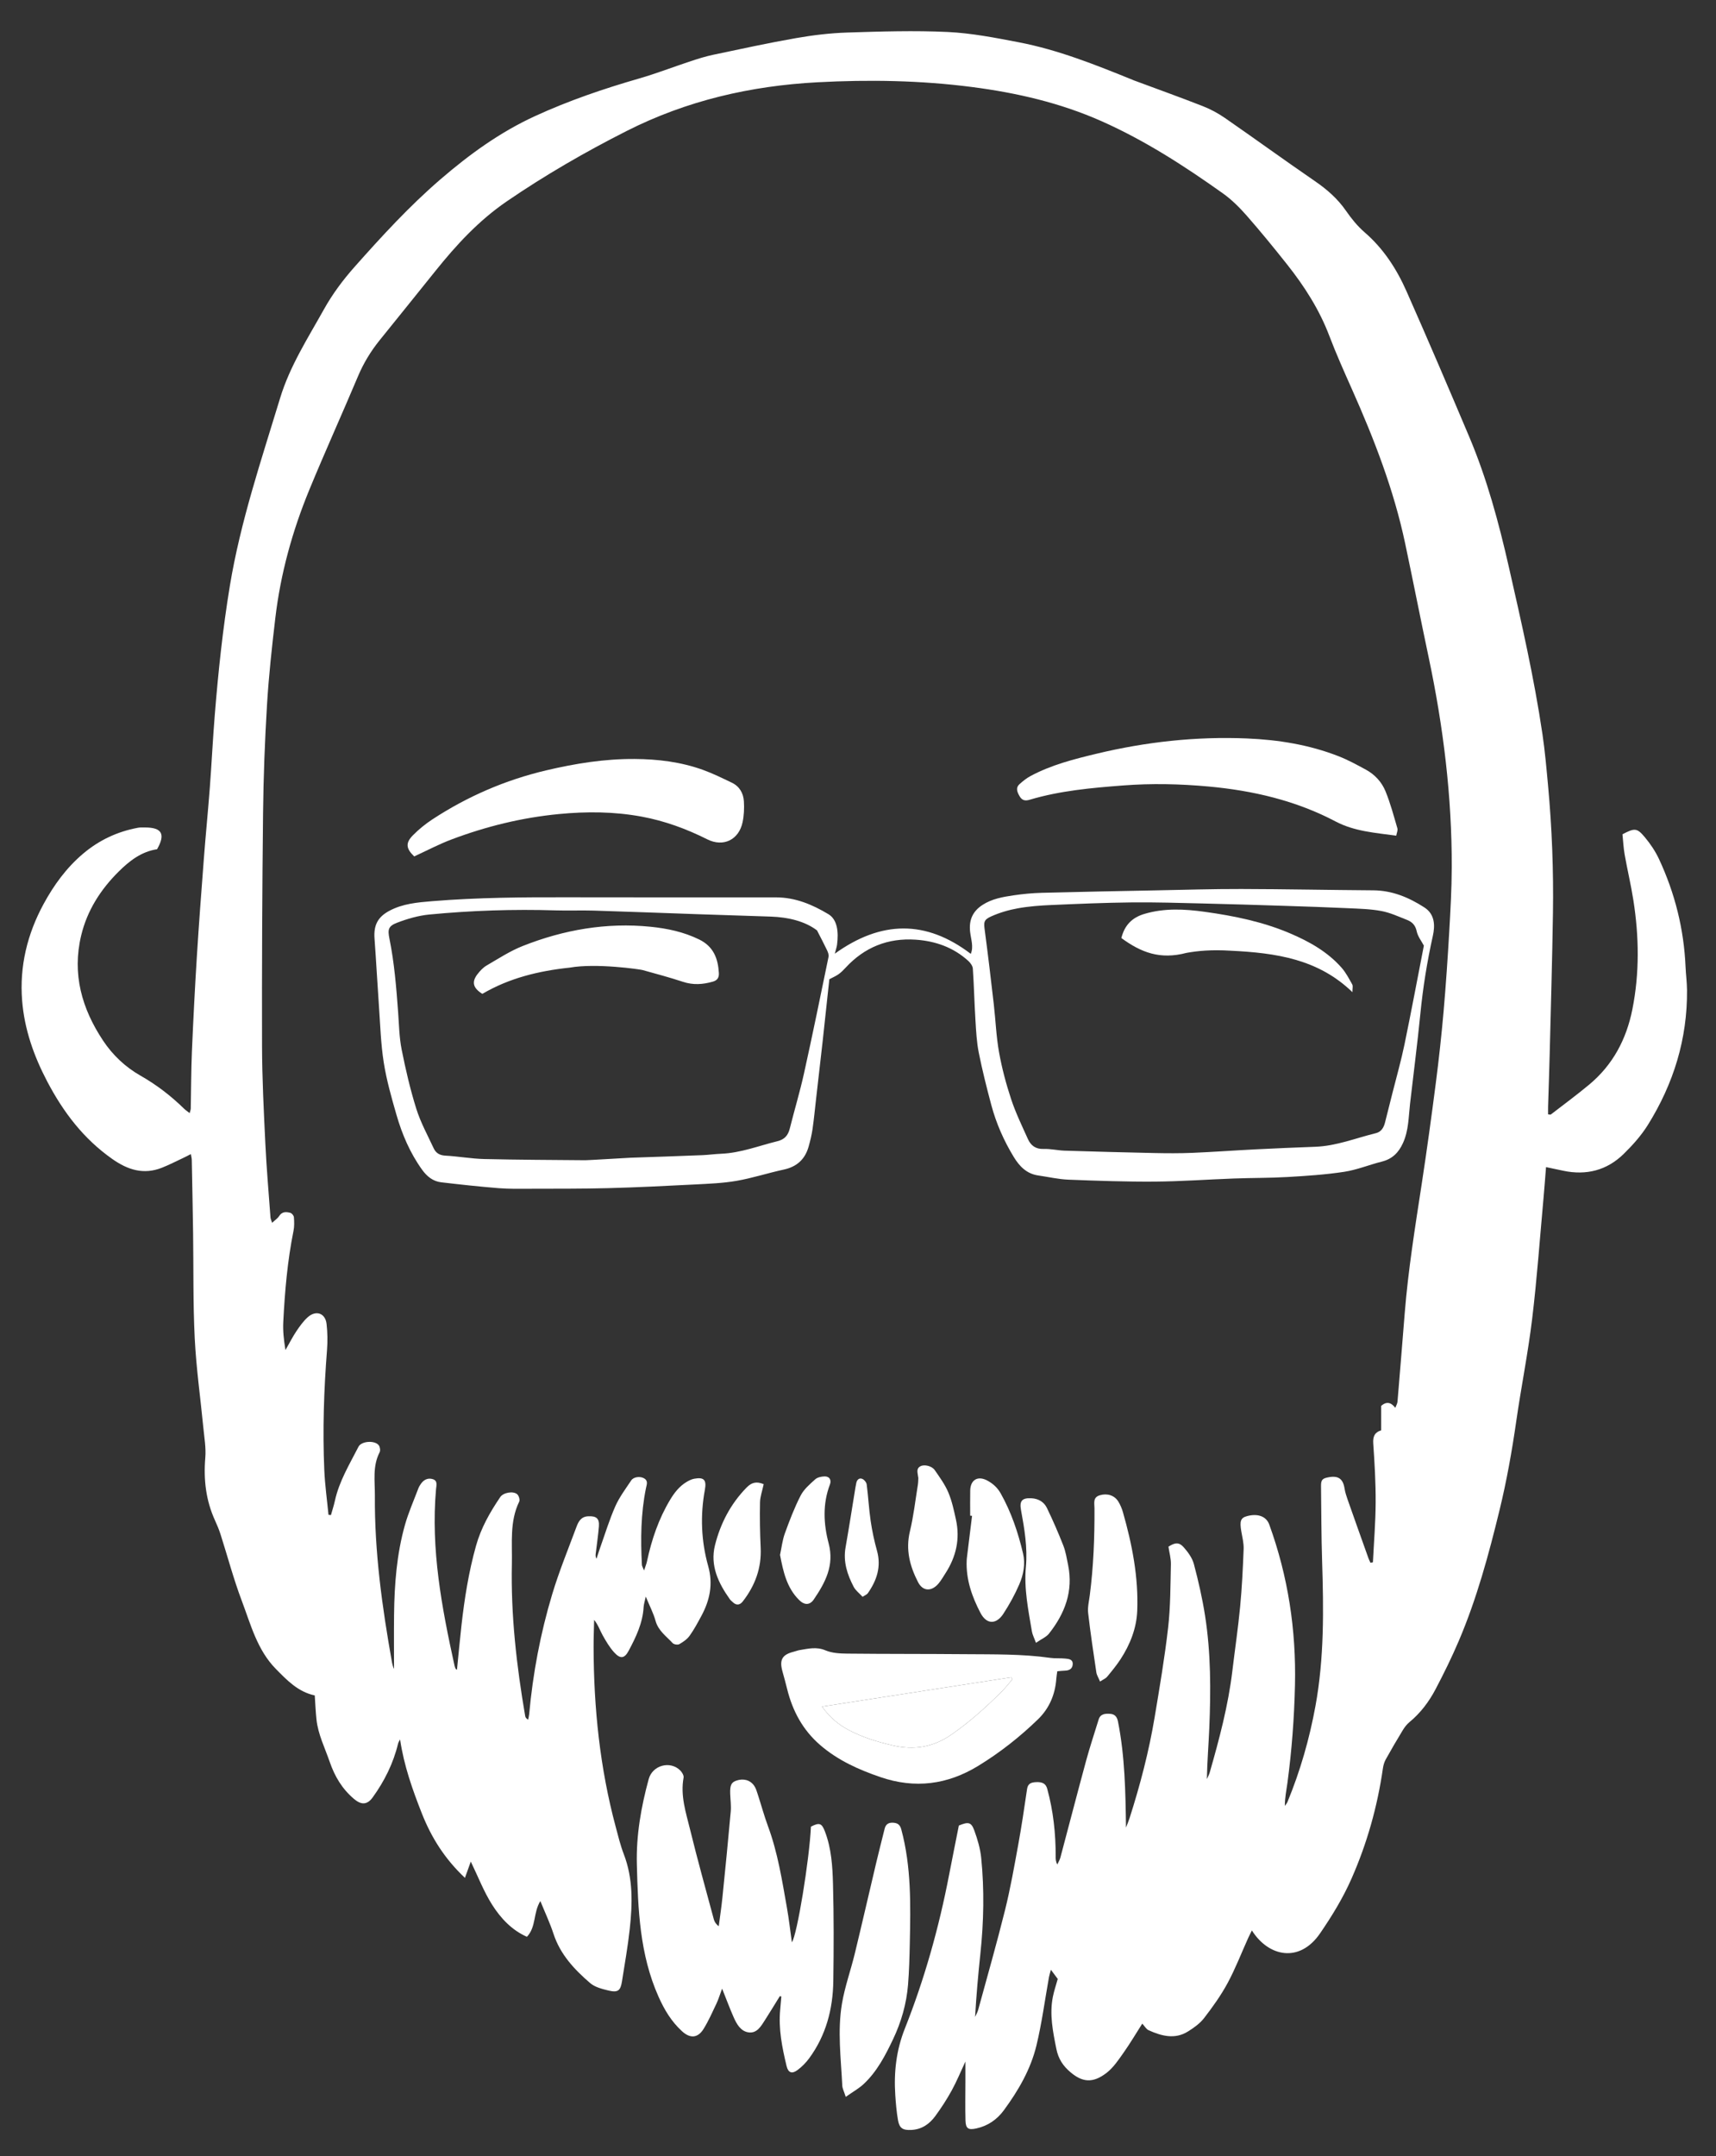 <?xml version="1.0" encoding="utf-8"?>
<!-- Generator: Adobe Illustrator 24.3.0, SVG Export Plug-In . SVG Version: 6.00 Build 0)  -->
<svg version="1.1" id="Layer_1" xmlns="http://www.w3.org/2000/svg" xmlns:xlink="http://www.w3.org/1999/xlink" x="0px" y="0px"
	 viewBox="0 0 884.879 1111.547" style="enable-background:new 0 0 884.879 1111.547;" xml:space="preserve">
<rect x="0" y="0" width="884.879" height="1111.547" fill="#333333" stroke="none"/>
<style type="text/css">
	.st0{fill:#FFFFFF;}
</style>
<g>
	<path class="st0" d="M707.966,805.364c0.504-10.285,1.363-20.568,1.411-30.856
		c0.047-10.128-0.535-20.274-1.245-30.384c-0.257-3.663,0.813-5.84,4.089-6.777c0-4.468,0-8.61,0-12.633
		c2.75-2.381,5.053-1.875,7.29,1.017c0.456-1.238,1.044-2.179,1.127-3.162c1.276-15.151,2.494-30.307,3.708-45.464
		c1.794-22.403,5.376-44.565,8.778-66.759c2.66-17.353,5.043-34.752,7.288-52.165
		c1.573-12.2,2.909-24.438,3.985-36.691c1.203-13.701,2.122-27.431,2.92-41.163
		c0.641-11.034,1.257-22.088,1.294-33.135c0.12-36.562-4.346-72.641-11.91-108.378
		c-4.127-19.499-7.971-39.057-12.091-58.558c-5.843-27.656-15.984-53.842-27.445-79.574
		c-4.059-9.112-8.145-18.232-11.686-27.55c-5.159-13.577-12.857-25.582-21.798-36.851
		c-6.758-8.518-13.637-16.955-20.809-25.124c-3.692-4.205-7.769-8.267-12.309-11.497
		c-19.837-14.112-40.278-27.316-62.604-37.221c-21.219-9.414-43.605-14.58-66.579-17.561
		c-26.558-3.447-53.21-3.885-79.872-2.462c-34.386,1.835-67.335,9.4-98.337,25.092
		c-21.42,10.842-42.086,22.767-61.899,36.331c-14.451,9.894-26.025,22.467-36.837,35.959
		c-9.525,11.888-19.105,23.732-28.667,35.59c-4.579,5.678-8.306,11.808-11.16,18.578
		c-8.244,19.554-17.016,38.887-25.099,58.506c-8.738,21.21-14.828,43.226-17.527,66.049
		c-1.762,14.904-3.393,29.848-4.299,44.822c-1.127,18.62-1.831,37.285-2.035,55.938
		c-0.438,39.943-0.628,79.891-0.527,119.836c0.043,16.866,0.906,33.738,1.717,50.592
		c0.609,12.65,1.721,25.276,2.641,37.911c0.049,0.672,0.394,1.322,0.836,2.729
		c1.47-1.372,2.845-2.236,3.626-3.476c1.502-2.384,3.642-2.219,5.751-1.671c0.792,0.206,1.793,1.433,1.859,2.262
		c0.185,2.324,0.259,4.75-0.199,7.018c-3.133,15.502-4.479,31.177-5.279,46.946
		c-0.231,4.557,0.207,8.853,1.128,14.513c2.286-3.985,3.794-6.989,5.658-9.753
		c1.708-2.533,3.534-5.103,5.783-7.13c4.269-3.848,9.113-2.177,9.75,3.407c0.507,4.452,0.579,9.023,0.23,13.492
		c-1.608,20.608-2.299,41.235-1.397,61.884c0.336,7.696,1.419,15.36,2.161,23.038
		c0.42,0.045,0.841,0.09,1.261,0.135c0.691-2.467,1.503-4.908,2.05-7.406c2.208-10.086,7.548-18.803,12.159-27.824
		c1.542-3.016,8.62-3.402,10.522-0.662c0.606,0.872,0.839,2.623,0.373,3.521
		c-3.728,7.189-2.392,14.955-2.446,22.44c-0.209,28.962,3.765,57.535,8.847,85.974
		c0.159,0.888,0.431,1.764,0.727,2.618c0.173,0.499,0.497,0.945,0.3,0.583c0-8.771-0.09-18.341,0.02-27.908
		c0.18-15.614,1.353-31.153,5.61-46.243c1.814-6.431,4.561-12.6,6.926-18.873c0.316-0.838,0.812-1.627,1.33-2.365
		c1.512-2.155,3.68-3.162,6.155-2.356c2.591,0.844,1.788,3.239,1.619,5.151
		c-2.742,30.974,2.952,61.06,9.555,91.05c0.116,0.528,0.33,1.038,0.544,1.538c0.061,0.143,0.281,0.218,0.701,0.521
		c0.774-7.703,1.462-15.249,2.306-22.777c1.555-13.872,3.729-27.612,7.505-41.109
		c2.592-9.267,7.21-17.362,12.525-25.181c1.58-2.325,6.73-3.256,8.768-1.382c0.829,0.763,1.434,2.839,0.988,3.756
		c-4.999,10.277-3.546,21.291-3.782,32.063c-0.579,26.398,2.412,52.51,6.867,78.48
		c0.109,0.634,0.447,1.229,1.51,1.866c0.182-0.922,0.45-1.836,0.534-2.766
		c1.902-20.996,5.796-41.647,11.854-61.805c3.544-11.793,8.237-23.245,12.534-34.805
		c1.012-2.722,2.334-5.283,5.995-5.474c4.188-0.218,5.901,1.042,5.58,5.19c-0.363,4.701-1.09,9.374-1.643,14.061
		c-0.098,0.828-0.119,1.665,0.408,2.637c0.612-1.859,1.184-3.733,1.841-5.576
		c2.558-7.17,4.774-14.493,7.846-21.437c2.1-4.746,5.317-9.019,8.218-13.38
		c1.214-1.825,4.485-2.197,6.447-1.16c2.456,1.298,1.546,3.227,1.143,5.204
		c-2.659,13.056-2.776,26.259-2.088,39.495c0.035,0.664,0.488,1.306,1.116,2.889
		c0.691-2.119,1.223-3.359,1.498-4.653c2.393-11.237,6.038-21.993,12.001-31.888
		c2.185-3.626,4.753-6.888,8.427-9.092c1.219-0.731,2.581-1.402,3.959-1.657c5.057-0.935,6.401,0.674,5.472,5.711
		c-2.442,13.238-1.899,26.46,1.722,39.366c2.597,9.256,0.843,17.549-3.519,25.634
		c-1.889,3.502-3.773,7.046-6.088,10.263c-1.295,1.799-3.339,3.195-5.307,4.309
		c-0.817,0.463-2.786,0.148-3.428-0.551c-3.259-3.546-7.403-6.339-8.816-11.476
		c-1.076-3.911-3.019-7.584-5.046-12.502c-0.554,2.642-1.024,4.014-1.103,5.408
		c-0.465,8.225-3.929,15.426-7.693,22.49c-2.164,4.062-4.301,4.397-7.512,0.858
		c-2.376-2.619-4.222-5.783-5.961-8.896c-1.39-2.488-2.262-5.266-4.355-7.856
		c-0.098,4.684-0.289,9.368-0.278,14.052c0.073,31.327,3.252,62.278,11.394,92.612
		c1.27,4.731,2.415,9.534,4.171,14.09c4.861,12.618,4.492,25.621,3.073,38.653
		c-0.98,9.004-2.592,17.94-3.992,26.896c-0.76,4.862-2.093,5.94-6.993,4.76
		c-3.284-0.791-6.973-1.725-9.423-3.828c-8.154-6.998-15.435-14.776-18.913-25.421
		c-1.791-5.48-4.281-10.731-6.77-16.862c-3.755,6.043-2.047,13.238-6.926,18.428
		c-7.824-3.454-13.545-9.593-17.951-16.542c-4.316-6.806-7.244-14.492-10.998-22.238
		c-0.949,2.639-1.807,5.024-3.021,8.4c-10.395-9.817-17.268-20.694-22.203-33.197
		c-4.869-12.335-9.24-24.703-11.239-38.155c-0.344,0.689-0.836,1.342-1.012,2.071
		c-2.456,10.196-7.034,19.398-13.152,27.843c-2.826,3.901-5.927,3.841-9.53,0.803
		c-6.17-5.203-10.001-11.632-12.625-19.262c-2.473-7.191-5.962-14.041-6.787-21.725
		c-0.444-4.137-0.606-8.304-0.892-12.427c-8.612-1.829-14.304-7.822-20.034-13.634
		c-9.658-9.796-12.971-22.924-17.619-35.215c-4.228-11.18-7.288-22.8-10.934-34.203
		c-0.771-2.412-1.754-4.771-2.811-7.076c-4.731-10.326-5.995-21.089-5.049-32.372
		c0.432-5.152-0.515-10.438-1.019-15.645c-1.48-15.311-3.662-30.582-4.426-45.925
		c-0.903-18.116-0.586-36.292-0.845-54.442c-0.178-12.523-0.429-25.044-0.675-37.566
		c-0.017-0.844-0.26-1.683-0.473-2.98c-1.618,0.818-2.851,1.481-4.117,2.072
		c-3.609,1.687-7.162,3.523-10.864,4.978c-9.359,3.678-17.478,1.131-25.478-4.479
		c-14.814-10.387-25.247-24.077-33.594-39.959c-6.955-13.232-11.783-26.946-12.96-41.752
		c-1.402-17.626,2.644-34.27,11.064-49.778c5.311-9.781,11.799-18.697,20.392-25.959
		c8.235-6.959,17.641-11.361,28.202-13.338c1.234-0.231,2.533-0.156,3.802-0.155
		c8.667,0.005,10.55,3.467,6.127,11.218c-8.153,1.211-14.352,6.104-19.844,11.558
		c-9.262,9.199-16.213,19.991-19.302,32.921c-4.736,19.824,0.326,37.66,11.294,54.167
		c4.983,7.499,11.491,13.633,19.319,18.083c8.277,4.705,15.702,10.418,22.48,17.047
		c0.74,0.723,1.629,1.294,2.851,2.249c0.27-1.075,0.552-1.698,0.566-2.328
		c0.207-9.798,0.187-19.604,0.602-29.392c0.69-16.281,1.524-32.558,2.538-48.822
		c1.058-16.981,2.339-33.95,3.639-50.915c0.926-12.084,2.134-24.146,3.05-36.231
		c0.944-12.456,1.54-24.938,2.547-37.388c1.809-22.368,4.144-44.674,7.811-66.837
		c5.469-33.059,16.18-64.665,25.872-96.591c5.048-16.629,14.291-30.883,22.573-45.752
		c4.435-7.963,9.834-15.2,15.898-22.031c13.998-15.77,28.244-31.297,44.242-45.073
		c14.89-12.821,30.618-24.256,48.71-32.567c17.406-7.995,35.331-14.101,53.654-19.387
		c9.052-2.611,17.865-6.043,26.822-8.995c3.781-1.246,7.606-2.447,11.495-3.265
		c14.203-2.988,28.393-6.087,42.686-8.585c8.737-1.527,17.635-2.596,26.493-2.875
		c17.24-0.543,34.536-1.094,51.745-0.279c12.252,0.581,24.477,2.979,36.573,5.299
		c20.414,3.916,39.649,11.632,58.831,19.405c0.168,0.068,0.329,0.156,0.499,0.219
		c11.886,4.415,23.826,8.693,35.63,13.319c4,1.568,7.894,3.671,11.428,6.119
		c15.52,10.745,30.797,21.842,46.361,32.523c6.226,4.272,11.697,9.046,16.027,15.294
		c2.772,4.001,5.929,7.917,9.594,11.083c9.736,8.408,16.51,18.89,21.61,30.404
		c11.023,24.886,21.732,49.913,32.33,74.984c9.14,21.622,15.226,44.183,20.421,67.052
		c6.504,28.634,13.061,57.248,17.354,86.314c1.295,8.765,2.065,17.613,2.88,26.441
		c2.02,21.862,2.862,43.785,2.526,65.73c-0.373,24.319-1.09,48.634-1.693,72.949
		c-0.22,8.881-0.548,17.76-0.813,26.64c-0.042,1.405-0.006,2.812-0.006,4.192
		c0.758,0.043,1.218,0.218,1.423,0.06c6.603-5.092,13.323-10.047,19.734-15.373
		c12.224-10.156,19.242-23.409,22.317-38.87c3.721-18.709,3.444-37.476,0.508-56.226
		c-1.232-7.868-3.1-15.634-4.489-23.48c-0.624-3.526-0.782-7.133-1.131-10.5
		c6.264-3.288,7.455-3.349,11.494,1.471c2.873,3.429,5.463,7.272,7.351,11.317
		c8.215,17.605,12.849,36.148,13.685,55.604c0.171,3.97,0.717,7.93,0.752,11.898
		c0.223,25.187-6.955,48.321-20.192,69.544c-3.414,5.474-7.871,10.447-12.505,14.978
		c-8.668,8.475-19.272,11.138-31.148,8.628c-2.783-0.588-5.566-1.177-8.857-1.872
		c-0.462,5.716-0.836,10.925-1.31,16.125c-1.888,20.726-3.358,41.504-5.853,62.157
		c-2.126,17.599-5.651,35.024-8.175,52.58c-2.219,15.436-4.933,30.743-8.623,45.905
		c-5.582,22.938-11.742,45.688-21.019,67.446c-3.625,8.504-7.718,16.831-12.028,25.012
		c-3.386,6.428-7.76,12.227-13.462,16.925c-1.368,1.127-2.506,2.642-3.435,4.17
		c-3.013,4.956-5.946,9.964-8.761,15.035c-0.765,1.379-1.229,3.016-1.455,4.589
		c-2.828,19.672-8.153,38.616-16.171,56.816c-4.409,10.007-10.072,19.262-16.238,28.25
		c-10.653,15.532-26.687,11.964-35.151-1.516c-0.717,1.458-1.355,2.668-1.916,3.912
		c-3.505,7.765-6.576,15.762-10.612,23.239c-3.427,6.349-7.704,12.298-12.117,18.03
		c-2.142,2.782-5.254,4.986-8.282,6.885c-6.773,4.248-13.643,2.369-20.276-0.593
		c-1.306-0.583-2.154-2.189-3.322-3.44c-3.202,5.019-6.214,10.128-9.622,14.956
		c-2.593,3.672-5.198,7.616-8.663,10.335c-7.409,5.814-12.809,4.724-18.63-0.138
		c-3.948-3.298-6.365-7.003-7.396-12.148c-1.791-8.944-3.619-17.812-1.769-26.939
		c0.608-2.998,1.607-5.916,2.491-9.097c-0.953-1.277-2.015-2.701-3.53-4.732
		c-0.429,1.619-0.79,2.674-0.985,3.759c-2.121,11.768-3.666,23.673-6.471,35.274
		c-2.969,12.282-9.295,23.184-16.768,33.35c-3.567,4.852-8.251,8.095-14.197,9.412
		c-4.125,0.913-5.506,0.118-5.623-4.034c-0.189-6.671-0.044-13.351-0.041-20.027
		c0.001-3.353,0-6.706,0-10.424c-2.405,5.144-4.452,10.168-7.048,14.891
		c-2.527,4.599-5.409,9.043-8.517,13.274c-2.984,4.062-6.95,6.843-12.303,7.104
		c-4.347,0.212-6.153-0.806-6.894-5.041c-0.749-4.279-1.117-8.64-1.403-12.982
		c-0.772-11.714,0.502-23.065,4.904-34.145c10.189-25.647,17.604-52.131,22.83-79.229
		c1.644-8.525,3.367-17.035,5.048-25.522c4.899-2.03,6.383-1.817,7.98,2.569c1.655,4.545,3.071,9.334,3.551,14.121
		c1.649,16.447,1.316,32.918-0.424,49.365c-1.141,10.79-2.103,21.598-2.727,32.599
		c0.534-1.205,1.235-2.365,1.579-3.622c4.674-17.109,9.561-34.167,13.839-51.375
		c2.748-11.056,4.732-22.311,6.781-33.528c1.754-9.605,3.189-19.27,4.597-28.934
		c0.42-2.884,2.165-3.428,4.532-3.566c3.393-0.197,5.151,0.803,5.865,3.412c3.135,11.447,4.396,23.127,4.36,34.969
		c-0.004,1.256-0.001,2.512,0.843,4.047c0.537-1.182,1.254-2.317,1.584-3.555
		c4.437-16.623,8.739-33.283,13.254-49.885c1.948-7.16,4.303-14.21,6.485-21.307
		c0.908-2.953,3.477-3.037,5.785-2.905c2.251,0.128,3.623,1.176,4.18,3.981c3.572,18.007,3.878,36.2,4.129,54.659
		c0.612-1.601,1.3-3.176,1.822-4.805c5.476-17.092,10.007-34.433,12.963-52.139
		c2.566-15.37,5.184-30.756,6.949-46.229c1.228-10.758,1.17-21.672,1.423-32.523
		c0.07-2.994-0.808-6.01-1.264-9.105c3.351-2.153,5.432-2.431,7.835,0.271c2.229,2.506,4.434,5.523,5.276,8.681
		c2.33,8.746,4.347,17.62,5.755,26.559c3.032,19.244,3.002,38.662,2.192,58.072
		c-0.362,8.669-1.088,17.324-1.235,26.22c0.493-1.128,1.121-2.218,1.457-3.391
		c4.942-17.239,9.553-34.551,11.683-52.42c1.31-10.986,2.945-21.939,3.995-32.949
		c0.944-9.905,1.427-19.862,1.813-29.808c0.117-3.022-0.683-6.097-1.203-9.123c-0.923-5.371-0.343-6.994,3.035-7.881
		c5.567-1.462,9.865,0.184,11.38,4.356c9.707,26.732,13.9,54.298,13.262,82.738
		c-0.379,16.893-1.647,33.675-3.883,50.399c-0.522,3.907-1.391,7.768-1.325,11.928
		c0.464-0.711,1.056-1.369,1.373-2.139c6.57-15.961,11.299-32.421,14.407-49.431
		c4.529-24.788,4.21-49.718,3.417-74.721c-0.408-12.848-0.407-25.709-0.557-38.564
		c-0.038-3.259,0.669-4.003,4.018-4.605c4.964-0.892,7.341,0.889,8.117,5.821c0.307,1.953,0.933,3.876,1.592,5.75
		c3.544,10.083,7.14,20.148,10.734,30.213c0.285,0.797,0.691,1.551,1.04,2.325
		C707.115,805.524,707.541,805.444,707.966,805.364z"/>
	<path class="st0" d="M427.659,504.802c-1.132,10.519-2.265,21.296-3.458,32.066
		c-1.114,10.062-2.29,20.116-3.441,30.174c-0.575,5.026-1.042,10.068-1.777,15.07
		c-0.443,3.019-1.179,6.011-2.007,8.953c-1.836,6.527-6.059,10.394-12.809,11.848
		c-8.128,1.751-16.087,4.373-24.263,5.795c-7.096,1.234-14.383,1.504-21.602,1.877
		c-14.832,0.765-29.671,1.502-44.517,1.896c-13.427,0.356-26.867,0.276-40.301,0.318
		c-5.445,0.017-10.913,0.136-16.33-0.299c-9.91-0.797-19.801-1.873-29.676-3.036
		c-4.179-0.492-7.298-2.997-9.74-6.371c-6.253-8.638-10.383-18.315-13.31-28.459
		c-2.561-8.874-5.104-17.832-6.541-26.93c-1.52-9.622-1.796-19.447-2.486-29.192
		c-0.819-11.551-1.415-23.117-2.272-34.665c-0.503-6.785,1.583-11.064,7.569-14.288
		c6.894-3.713,14.502-4.375,22.097-4.999c23.689-1.946,47.426-2.074,71.176-2.009
		c35.398,0.097,70.797,0.011,106.196,0.042c9.925,0.009,18.668,3.651,27.049,8.689
		c4.608,2.771,5.289,9.231,4.416,15.735c-0.163,1.211-0.591,2.386-1.159,4.603
		c23.892-17.163,46.974-17.515,70.127,0.09c1.56-3.676,0.064-7.599-0.353-11.373
		c-0.675-6.112,1.362-10.577,6.405-13.854c4.859-3.158,10.437-4.115,15.985-4.936
		c4.826-0.714,9.721-1.173,14.597-1.302c19.392-0.512,38.788-0.872,58.183-1.248
		c14.875-0.288,29.751-0.749,44.626-0.717c22.683,0.049,45.365,0.527,68.048,0.682
		c9.825,0.067,18.381,3.642,26.426,8.831c5.576,3.597,5.469,9.628,4.349,14.654
		c-2.959,13.28-5.101,26.619-6.436,40.149c-1.527,15.475-3.543,30.901-5.315,46.352
		c-0.781,6.807-0.687,13.704-3.612,20.203c-2.256,5.012-5.519,8.29-10.921,9.648
		c-6.501,1.635-12.818,4.259-19.396,5.263c-9.633,1.47-19.413,2.112-29.156,2.679
		c-9.228,0.537-18.492,0.435-27.734,0.771c-13.584,0.494-27.16,1.503-40.745,1.601
		c-14.869,0.107-29.751-0.413-44.614-0.999c-5.213-0.206-10.385-1.425-15.578-2.17
		c-5.94-0.852-9.648-4.693-12.577-9.493c-5.132-8.411-9.085-17.372-11.62-26.883
		c-2.38-8.929-4.65-17.905-6.454-26.963c-1.089-5.468-1.362-11.121-1.706-16.709
		c-0.546-8.857-0.75-17.735-1.345-26.588c-0.092-1.376-1.233-2.948-2.328-3.947
		c-7.687-7.007-17.007-10.278-27.202-10.961c-14.259-0.956-26.331,3.897-36.071,14.435
		c-1.105,1.196-2.267,2.385-3.58,3.331C431.174,503.106,429.645,503.738,427.659,504.802z M734.236,487.472
		c-1.207-2.306-3.135-4.712-3.698-7.403c-0.657-3.136-2.364-4.831-4.957-5.849
		c-4.365-1.714-8.722-3.751-13.278-4.599c-5.66-1.054-11.512-1.185-17.294-1.453
		c-10.862-0.505-21.732-0.86-32.601-1.208c-13.956-0.448-27.912-0.889-41.871-1.217
		c-12.34-0.29-24.687-0.685-37.026-0.553c-13.776,0.147-27.55,0.736-41.316,1.339
		c-5.775,0.253-11.592,0.671-17.269,1.69c-4.744,0.852-9.511,2.244-13.897,4.221
		c-3.923,1.769-3.766,3.093-3.174,7.528c1.674,12.545,3.151,25.116,4.601,37.69
		c0.953,8.26,1.246,16.627,2.715,24.787c1.472,8.183,3.628,16.305,6.243,24.202
		c2.326,7.024,5.588,13.75,8.638,20.517c1.509,3.347,4.008,5.268,8.116,5.116c3.586-0.133,7.196,0.769,10.806,0.883
		c15.406,0.483,30.815,0.901,46.226,1.222c6.533,0.136,13.081,0.179,19.608-0.094
		c10.85-0.453,21.685-1.252,32.532-1.8c10.311-0.52,20.626-0.956,30.943-1.336
		c10.85-0.4,20.858-4.481,31.218-7.016c2.782-0.681,4.04-2.888,4.699-5.498
		c1.286-5.096,2.575-10.191,3.855-15.288c2.074-8.258,4.425-16.458,6.153-24.788
		C727.7,521.726,730.853,504.817,734.236,487.472z M293.784,498.809c-15.929,1.686-31.196,5.376-45.053,13.526
		c-4.816-2.991-5.637-6.106-2.511-10.155c1.307-1.693,2.87-3.392,4.688-4.451
		c6.098-3.55,12.099-7.482,18.614-10.062c21.154-8.376,43.146-12.219,65.931-9.932
		c8.655,0.869,17.12,2.664,25.097,6.566c7.378,3.609,9.699,9.77,10.142,17.25
		c0.136,2.29-0.69,3.781-3.027,4.46c-5.165,1.5-10.216,1.855-15.482,0.113
		c-6.87-2.273-13.879-4.131-20.854-6.074C330.117,499.711,307.536,496.382,293.784,498.809z M325.158,596.806
		c12.313-0.41,24.627-0.833,36.937-1.321c3.251-0.129,6.488-0.6,9.739-0.73
		c10.103-0.403,19.446-4.108,29.102-6.482c3.705-0.911,5.456-3.049,6.335-6.549
		c2.384-9.495,5.219-18.886,7.334-28.438c4.422-19.977,8.518-40.026,12.649-60.066
		c0.216-1.046-0.297-2.367-0.789-3.411c-1.441-3.058-3.042-6.04-5.167-10.199
		c-6.246-4.733-14.764-6.788-23.809-7.11c-12.679-0.451-25.361-0.814-38.04-1.248
		c-17.75-0.608-35.498-1.304-53.251-1.844c-6.531-0.199-13.077,0.096-19.607-0.106
		c-21.771-0.672-43.506,0.054-65.168,2.129c-5.669,0.543-11.372,2.201-16.712,4.252
		c-4.493,1.726-4.848,3.486-3.896,8.176c2.524,12.445,3.531,25.065,4.469,37.698
		c0.482,6.49,0.567,13.079,1.824,19.426c2.039,10.297,4.43,20.579,7.566,30.587
		c2.204,7.032,5.824,13.631,8.954,20.357c1.129,2.426,3.038,3.648,6.014,3.803
		c6.679,0.348,13.323,1.586,19.998,1.747c17.414,0.418,34.838,0.463,52.258,0.616
		C303.206,598.105,323.984,596.845,325.158,596.806z"/>
	<path class="st0" d="M402.12,1029.028c-2.527,4.078-5.004,8.188-7.596,12.223c-2.061,3.208-4.174,7.074-8.591,6.418
		c-4.027-0.599-6.072-4.311-7.627-7.815c-1.964-4.429-3.641-8.986-5.941-14.735
		c-1.246,3.352-1.894,5.573-2.874,7.637c-2.097,4.417-4.083,8.926-6.638,13.076
		c-3.045,4.945-7.049,5.069-11.236,1.202c-5.424-5.008-9.002-10.94-12.041-17.76
		c-9.742-21.861-10.58-44.99-11.17-68.225c-0.38-14.968,2.188-29.567,6.113-43.956
		c1.935-7.095,11.039-9.625,16.256-4.436c0.927,0.922,1.934,2.592,1.728,3.697
		c-1.739,9.32,1.222,18.052,3.361,26.795c3.79,15.495,8.094,30.866,12.239,46.273
		c0.348,1.293,1.126,2.47,2.527,3.559c0.641-4.946,1.397-9.88,1.901-14.84c1.501-14.77,2.97-29.544,4.287-44.331
		c0.271-3.037-0.181-6.136-0.28-9.208c-0.14-4.316,0.567-5.798,3.153-6.696c3.598-1.249,7.094-0.377,9.198,2.616
		c0.907,1.29,1.365,2.93,1.865,4.464c1.798,5.516,3.314,11.133,5.324,16.569
		c5.005,13.542,7.199,27.717,9.706,41.82c1.044,5.875,1.705,11.818,2.561,17.877
		c2.688-3.69,9.055-42.708,9.825-59.622c4.384-2.273,5.58-1.763,7.179,2.38
		c3.399,8.806,3.955,18.097,4.202,27.296c0.448,16.64,0.398,33.302,0.159,49.95
		c-0.207,14.414-3.767,27.966-12.443,39.777c-1.688,2.298-3.786,4.431-6.081,6.113
		c-2.825,2.071-4.751,1.357-5.585-2.135c-2.273-9.52-4.228-19.113-3.281-29.014
		c0.217-2.269,0.396-4.541,0.592-6.811C402.647,1029.134,402.384,1029.081,402.12,1029.028z"/>
	<path class="st0" d="M545.204,861.529c-0.194,1.464-0.419,2.676-0.507,3.898c-0.581,8.1-3.653,15.253-9.397,20.83
		c-9.374,9.102-19.634,17.174-30.815,24.013c-15.951,9.756-32.7,11.913-50.537,5.803
		c-11.24-3.85-21.871-8.617-30.977-16.473c-8.998-7.764-14.282-17.604-17.085-28.971
		c-0.735-2.978-1.537-5.941-2.368-8.894c-1.716-6.096-0.216-8.783,5.775-10.276
		c1.053-0.263,2.074-0.691,3.139-0.864c4.402-0.716,8.616-1.801,13.236,0.157
		c3.372,1.429,7.432,1.641,11.192,1.68c20.303,0.211,40.608,0.116,60.911,0.291
		c14.656,0.127,29.335-0.161,43.916,1.916c2.495,0.355,5.076,0.077,7.591,0.341c1.723,0.181,3.949,0.295,3.89,2.808
		c-0.057,2.426-1.744,3.371-4.047,3.428C547.887,861.245,546.654,861.407,545.204,861.529z M522.072,865.623
		c-0.201-0.33-0.402-0.66-0.602-0.99c-32.3,5-64.6,10-97.598,15.108
		c4.116,5.701,8.677,9.418,14.018,12.208c7.122,3.72,14.715,6.035,22.542,7.829
		c10.867,2.491,20.71,0.935,30.001-5.48c9.615-6.639,18.207-14.388,26.419-22.614
		C518.729,869.802,520.338,867.651,522.072,865.623z"/>
	<path class="st0" d="M719.985,430.797c-10.882-1.517-21.503-2.191-31.256-7.323
		c-20.523-10.798-42.612-15.946-65.607-18.043c-14.684-1.339-29.36-1.655-44.003-0.528
		c-16.226,1.249-32.491,2.686-48.214,7.383c-2.217,0.662-3.85,0.357-5.081-1.744
		c-1.267-2.164-2.273-4.359-0.035-6.377c1.728-1.558,3.609-3.046,5.65-4.141
		c10.653-5.713,22.276-8.669,33.916-11.464c25.509-6.125,51.387-8.989,77.621-7.893
		c16.189,0.676,32.1,3.229,47.273,9.16c4.877,1.907,9.525,4.455,14.14,6.962
		c4.604,2.501,8.138,6.39,10.071,11.117c2.522,6.17,4.242,12.675,6.122,19.09
		C720.888,428.037,720.237,429.358,719.985,430.797z"/>
	<path class="st0" d="M213.586,441.476c-4.19-4-4.612-6.883-0.687-10.865c3.027-3.072,6.457-5.861,10.067-8.226
		c18.06-11.829,37.59-20.287,58.642-25.257c15.034-3.55,30.219-5.983,45.673-5.883
		c11.984,0.078,23.881,1.537,35.239,5.634c5.091,1.836,9.979,4.264,14.873,6.604c3.951,1.889,5.948,5.422,6.205,9.592
		c0.221,3.57,0.06,7.278-0.675,10.769c-1.92,9.116-9.964,12.967-18.217,8.824
		c-10.762-5.402-21.938-9.501-33.803-11.696c-14.193-2.626-28.416-2.707-42.761-1.325
		c-19.086,1.839-37.499,6.373-55.374,13.112C226.376,435.169,220.293,438.399,213.586,441.476z"/>
	<path class="st0" d="M436.118,1080.926c-0.898-2.832-1.71-4.297-1.784-5.798c-0.69-14.105-2.536-28.277-0.158-42.309
		c1.476-8.711,4.525-17.145,6.615-25.765c3.793-15.645,7.377-31.341,11.089-47.006
		c1.378-5.815,2.882-11.599,4.309-17.402c0.58-2.359,2.159-3.209,4.441-3.039c2.175,0.162,3.459,0.948,4.125,3.414
		c5.225,19.355,4.81,39.105,4.393,58.857c-0.149,7.059-0.332,14.13-0.898,21.163
		c-0.793,9.848-3.487,19.266-7.733,28.18c-3.987,8.37-8.256,16.637-15.14,23.076
		C442.932,1076.585,439.906,1078.251,436.118,1080.926z"/>
	<path class="st0" d="M567.261,866.829c-0.871-2.083-1.713-3.342-1.914-4.695
		c-1.513-10.194-3.06-20.387-4.226-30.623c-0.34-2.987,0.448-6.12,0.842-9.171
		c1.923-14.888,2.501-29.847,2.42-44.84c-0.014-2.666-0.915-5.607,2.749-6.699
		c3.846-1.145,7.569,0.025,9.556,3.255c1.033,1.679,1.825,3.574,2.368,5.474
		c4.755,16.625,8.066,33.55,7.372,50.879c-0.357,8.907-3.662,17.349-8.605,24.912
		c-2.066,3.161-4.487,6.104-6.899,9.019C570.18,865.242,568.927,865.726,567.261,866.829z"/>
	<path class="st0" d="M500.291,781.334c0-4.336-0.073-8.674,0.018-13.008c0.116-5.502,3.917-7.723,8.781-5.123
		c2.907,1.554,5.257,3.663,6.938,6.654c5.465,9.724,8.982,20.177,11.518,30.942
		c1.267,5.379,0.225,10.926-1.936,15.918c-2.282,5.271-5.088,10.382-8.229,15.195
		c-3.604,5.521-8.589,5.646-11.789-0.46c-4.374-8.348-7.523-17.277-7.111-27.006
		c0.03-0.722,0.117-1.444,0.205-2.162c0.852-6.958,1.711-13.914,2.568-20.871
		C500.932,781.386,500.612,781.36,500.291,781.334z"/>
	<path class="st0" d="M534.204,846.864c-0.958-2.631-1.805-4.193-2.084-5.851c-1.866-11.067-4.146-22.017-3.1-33.462
		c0.893-9.76-0.754-19.528-2.536-29.189c-0.876-4.748,0.653-6.28,5.454-6.012c3.576,0.199,6.436,1.921,7.922,5.004
		c3.059,6.346,5.888,12.819,8.455,19.379c1.244,3.178,1.779,6.652,2.468,10.026
		c2.751,13.473-1.663,25.03-9.891,35.4C539.517,843.892,537.152,844.84,534.204,846.864z"/>
	<path class="st0" d="M402.235,801.557c0.805-3.727,1.21-7.564,2.485-11.086c2.397-6.625,4.927-13.257,8.137-19.509
		c1.662-3.237,4.719-5.863,7.505-8.366c1.183-1.063,3.286-1.509,4.972-1.51c2.421-0.002,3.498,1.874,2.638,4.133
		c-3.835,10.066-3.316,20.392-0.661,30.413c3.007,11.35-1.756,20.161-7.619,28.815
		c-2.141,3.16-4.918,3.051-7.675,0.297C405.633,818.366,403.877,810.086,402.235,801.557z"/>
	<path class="st0" d="M473.554,761.891c-0.072-0.418-0.113-0.595-0.131-0.775c-0.2-1.913-1.123-4.047,1.253-5.29
		c1.963-1.027,5.847-0.155,7.34,2.008c2.559,3.707,5.281,7.435,7.011,11.543c1.878,4.459,2.904,9.317,3.942,14.079
		c2.152,9.873,0.07,19.014-5.36,27.45c-1.174,1.824-2.25,3.743-3.641,5.391
		c-3.563,4.222-8.076,4.118-10.554-0.687c-4.214-8.17-6.497-16.688-4.215-26.16
		c1.897-7.876,2.804-15.992,4.107-24.008C473.507,764.198,473.487,762.919,473.554,761.891z"/>
	<path class="st0" d="M393.805,765.083c-0.735,3.485-1.836,6.437-1.892,9.409c-0.147,7.768-0.036,15.554,0.338,23.316
		c0.506,10.498-2.902,19.589-9.23,27.732c-1.441,1.855-3.276,2.188-5.131,0.388
		c-0.521-0.506-1.127-0.953-1.542-1.536c-5.94-8.357-10.274-17.396-7.651-27.855
		c2.814-11.217,8.072-21.331,16.305-29.735C387.462,764.293,389.97,763.467,393.805,765.083z"/>
	<path class="st0" d="M444.813,823.156c-1.623-1.774-3.588-3.219-4.604-5.161c-3.306-6.318-5.482-12.926-4.187-20.294
		c1.812-10.309,3.411-20.654,5.106-30.983c0.117-0.714,0.28-1.421,0.408-2.133
		c0.305-1.698,1.438-2.834,2.992-2.275c1.04,0.373,2.246,1.807,2.39,2.897
		c0.823,6.249,1.131,12.569,2.045,18.802c0.759,5.175,1.856,10.334,3.263,15.372
		c2.299,8.229-0.093,15.294-4.725,21.925C447.035,821.971,446.087,822.301,444.813,823.156z"/>
	<path class="st0" d="M522.072,865.623c-1.734,2.028-3.343,4.18-5.222,6.062c-8.211,8.226-16.804,15.975-26.419,22.614
		c-9.291,6.415-19.134,7.97-30.001,5.48c-7.827-1.794-15.419-4.109-22.542-7.829
		c-5.341-2.79-9.901-6.507-14.018-12.208c32.998-5.108,65.298-10.108,97.598-15.108
		C521.67,864.963,521.871,865.293,522.072,865.623z"/>
	<path class="st0" d="M611.853,491.2c-13.761,3.638-23.529-0.281-33.61-7.642c1.661-6.626,5.501-10.535,11.823-12.425
		c10.353-3.094,20.738-2.543,31.23-1.089c15.119,2.096,29.99,5.13,44.093,11.165
		c9.912,4.242,19.24,9.481,26.458,17.695c2.224,2.531,3.811,5.65,5.482,8.617
		c0.426,0.757,0.064,1.958,0.064,3.938c-17.673-17.071-39.292-20.251-62.994-21.379
		C624.7,489.48,617.617,490.168,611.853,491.2z"/>
</g>
</svg>
